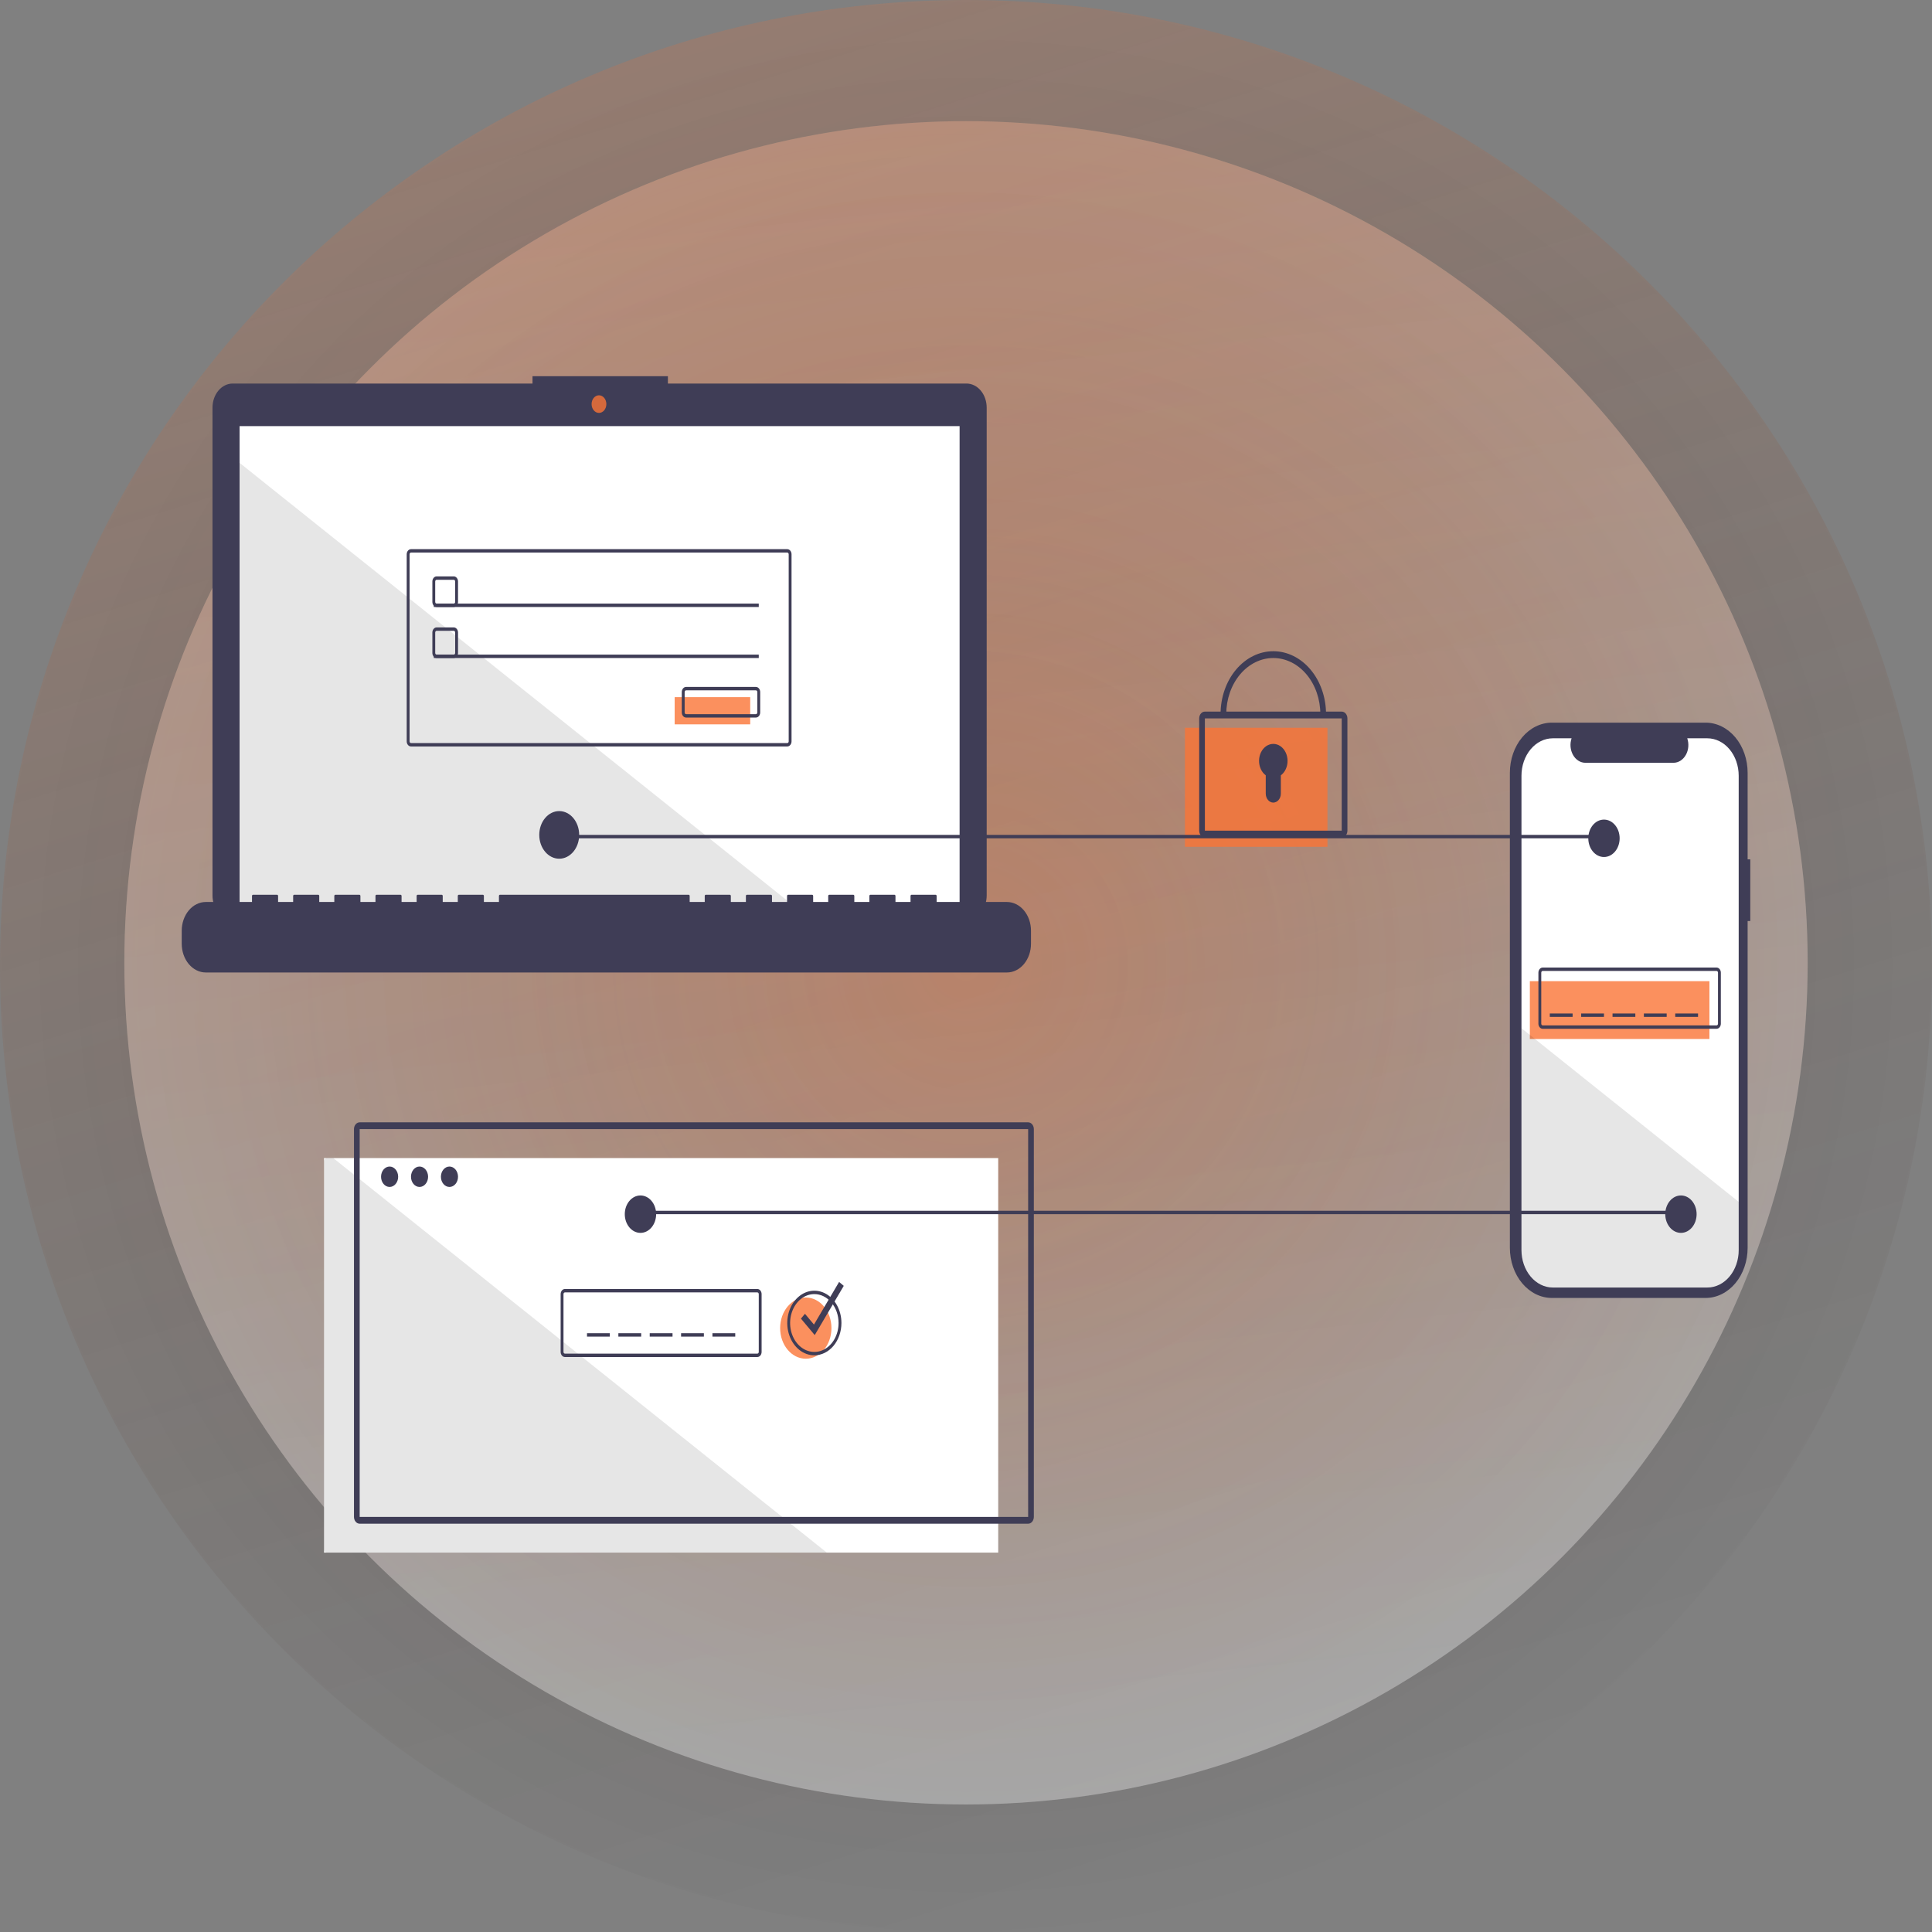 <svg width="606" height="606" viewBox="0 0 606 606" fill="none" xmlns="http://www.w3.org/2000/svg">
<rect x="0" y="0" width="606" height="606" fill="#808080" stroke="none"/>
<path d="M606 303C606 470.342 470.342 606 303 606C135.658 606 0 470.342 0 303C0 135.658 135.658 0 303 0C470.342 0 606 135.658 606 303Z" fill="url(#paint0_radial_297_323)" fill-opacity="0.2"/>
<path d="M606 303C606 470.342 470.342 606 303 606C135.658 606 0 470.342 0 303C0 135.658 135.658 0 303 0C470.342 0 606 135.658 606 303Z" fill="url(#paint1_linear_297_323)" fill-opacity="0.2"/>
<circle cx="303" cy="302" r="264" fill="url(#paint2_radial_297_323)" fill-opacity="0.2"/>
<circle cx="303" cy="302" r="264" fill="url(#paint3_linear_297_323)" fill-opacity="0.2"/>
<g clip-path="url(#clip0_297_323)">
<path d="M549 269.552H548.169V242.39C548.169 240.326 547.828 238.282 547.166 236.374C546.504 234.467 545.534 232.734 544.31 231.274C543.087 229.815 541.635 228.657 540.036 227.867C538.438 227.077 536.725 226.67 534.995 226.67H486.769C485.039 226.67 483.325 227.077 481.727 227.867C480.129 228.657 478.676 229.815 477.453 231.274C476.23 232.734 475.259 234.467 474.597 236.374C473.935 238.282 473.594 240.326 473.594 242.39V391.401C473.594 393.465 473.935 395.509 474.597 397.417C475.259 399.324 476.23 401.057 477.453 402.517C478.676 403.976 480.129 405.134 481.727 405.924C483.325 406.714 485.039 407.121 486.769 407.121H534.995C536.725 407.121 538.438 406.714 540.036 405.924C541.635 405.134 543.087 403.976 544.31 402.517C545.534 401.057 546.504 399.324 547.166 397.417C547.828 395.509 548.169 393.465 548.169 391.401V288.886H549V269.552Z" fill="#3F3D56"/>
<path d="M545.366 243.314V392.108C545.366 395.222 544.329 398.208 542.484 400.41C540.638 402.612 538.135 403.849 535.526 403.849H487.068C485.776 403.849 484.497 403.545 483.303 402.955C482.11 402.365 481.025 401.5 480.112 400.409C479.199 399.319 478.474 398.025 477.98 396.6C477.486 395.176 477.232 393.649 477.232 392.108V243.314C477.232 240.201 478.269 237.216 480.113 235.015C481.958 232.814 484.459 231.578 487.068 231.578H492.947C492.658 232.425 492.549 233.343 492.627 234.252C492.706 235.162 492.971 236.034 493.398 236.793C493.825 237.551 494.402 238.173 495.078 238.603C495.754 239.033 496.508 239.259 497.275 239.26H524.903C525.67 239.261 526.426 239.038 527.103 238.608C527.78 238.179 528.358 237.557 528.786 236.797C529.214 236.038 529.478 235.164 529.556 234.254C529.633 233.344 529.522 232.425 529.231 231.578H535.526C538.135 231.578 540.637 232.814 542.482 235.015C544.327 237.216 545.365 240.201 545.366 243.314Z" fill="white"/>
<path d="M536.192 307.756H479.861V325.894H536.192V307.756Z" fill="#FA7436" fill-opacity="0.8"/>
<path d="M538.427 322.693H483.885C483.529 322.693 483.188 322.524 482.937 322.224C482.685 321.924 482.544 321.517 482.543 321.093V305.089C482.544 304.665 482.685 304.258 482.937 303.958C483.188 303.658 483.529 303.489 483.885 303.489H538.427C538.783 303.489 539.124 303.658 539.375 303.958C539.626 304.258 539.768 304.665 539.768 305.089V321.093C539.768 321.517 539.626 321.924 539.375 322.224C539.124 322.524 538.783 322.693 538.427 322.693ZM483.885 304.556C483.766 304.556 483.652 304.612 483.569 304.712C483.485 304.812 483.438 304.948 483.438 305.089V321.093C483.438 321.234 483.485 321.37 483.569 321.47C483.652 321.57 483.766 321.626 483.885 321.626H538.427C538.546 321.626 538.659 321.57 538.743 321.47C538.827 321.37 538.874 321.234 538.874 321.093V305.089C538.874 304.948 538.827 304.812 538.743 304.712C538.659 304.612 538.546 304.556 538.427 304.556H483.885Z" fill="#3F3D56"/>
<path d="M493.273 317.892H486.12V318.959H493.273V317.892Z" fill="#3F3D56"/>
<path d="M503.109 317.892H495.956V318.959H503.109V317.892Z" fill="#3F3D56"/>
<path d="M512.944 317.892H505.791V318.959H512.944V317.892Z" fill="#3F3D56"/>
<path d="M522.78 317.892H515.626V318.959H522.78V317.892Z" fill="#3F3D56"/>
<path d="M532.615 317.892H525.462V318.959H532.615V317.892Z" fill="#3F3D56"/>
<path opacity="0.1" d="M545.366 376.979V392.108C545.366 395.222 544.329 398.208 542.484 400.41C540.638 402.612 538.135 403.849 535.526 403.849H487.068C485.776 403.849 484.497 403.545 483.303 402.955C482.11 402.365 481.025 401.5 480.112 400.409C479.199 399.319 478.474 398.025 477.98 396.6C477.486 395.176 477.232 393.649 477.232 392.108V322.512L545.366 376.979Z" fill="black"/>
<path d="M313.104 363.237H101.641V487H313.104V363.237Z" fill="white"/>
<path opacity="0.1" d="M259.344 487H102.535C102.298 486.999 102.071 486.886 101.903 486.687C101.736 486.487 101.641 486.216 101.641 485.933V364.303C101.641 364.021 101.736 363.75 101.903 363.55C102.071 363.35 102.298 363.237 102.535 363.237H104.52L259.344 487Z" fill="black"/>
<path d="M527.25 379.774H199.549V380.841H527.25V379.774Z" fill="#3F3D56"/>
<path d="M303.153 120.303H209.497V118H167.029V120.303H72.987C72.155 120.303 71.331 120.499 70.563 120.879C69.794 121.259 69.096 121.816 68.507 122.517C67.919 123.219 67.453 124.053 67.134 124.97C66.816 125.887 66.652 126.87 66.652 127.863V280.89C66.652 282.895 67.319 284.817 68.507 286.235C69.695 287.653 71.307 288.449 72.987 288.449H303.153C304.834 288.449 306.445 287.653 307.633 286.235C308.821 284.817 309.489 282.895 309.489 280.89V127.863C309.489 126.87 309.325 125.887 309.006 124.97C308.688 124.053 308.221 123.219 307.633 122.517C307.045 121.816 306.346 121.259 305.578 120.879C304.809 120.499 303.985 120.303 303.153 120.303Z" fill="#3F3D56"/>
<path d="M300.993 133.661H75.147V285.687H300.993V133.661Z" fill="white"/>
<path d="M187.877 129.517C189.156 129.517 190.193 128.279 190.193 126.753C190.193 125.226 189.156 123.989 187.877 123.989C186.598 123.989 185.561 125.226 185.561 126.753C185.561 128.279 186.598 129.517 187.877 129.517Z" fill="#FA7436" fill-opacity="0.8"/>
<path d="M142.324 190.395H136.959C136.603 190.394 136.262 190.225 136.011 189.925C135.759 189.625 135.618 189.218 135.618 188.794V182.393C135.618 181.968 135.759 181.562 136.011 181.261C136.262 180.961 136.603 180.793 136.959 180.792H142.324C142.679 180.793 143.02 180.961 143.272 181.261C143.523 181.562 143.665 181.968 143.665 182.393V188.794C143.665 189.218 143.523 189.625 143.272 189.925C143.02 190.225 142.679 190.394 142.324 190.395ZM136.959 181.859C136.84 181.859 136.727 181.916 136.643 182.016C136.559 182.116 136.512 182.251 136.512 182.393V188.794C136.512 188.936 136.559 189.071 136.643 189.171C136.727 189.271 136.84 189.327 136.959 189.328H142.324C142.442 189.327 142.556 189.271 142.64 189.171C142.723 189.071 142.771 188.936 142.771 188.794V182.393C142.771 182.251 142.723 182.116 142.64 182.016C142.556 181.916 142.442 181.859 142.324 181.859H136.959Z" fill="#3F3D56"/>
<path d="M237.997 189.328H136.065V190.395H237.997V189.328Z" fill="#3F3D56"/>
<path d="M235.314 218.668H211.62V227.203H235.314V218.668Z" fill="#FA7436" fill-opacity="0.8"/>
<path d="M237.103 225.07H215.196C214.841 225.069 214.5 224.9 214.248 224.6C213.997 224.3 213.855 223.894 213.855 223.469V217.068C213.855 216.643 213.997 216.237 214.248 215.937C214.5 215.637 214.841 215.468 215.196 215.467H237.103C237.458 215.468 237.799 215.637 238.051 215.937C238.302 216.237 238.443 216.643 238.444 217.068V223.469C238.443 223.894 238.302 224.3 238.051 224.6C237.799 224.9 237.458 225.069 237.103 225.07ZM215.196 216.534C215.078 216.534 214.964 216.591 214.88 216.691C214.796 216.791 214.749 216.926 214.749 217.068V223.469C214.749 223.611 214.796 223.746 214.88 223.846C214.964 223.946 215.078 224.003 215.196 224.003H237.103C237.221 224.003 237.335 223.946 237.419 223.846C237.502 223.746 237.549 223.611 237.55 223.469V217.068C237.549 216.926 237.502 216.791 237.419 216.691C237.335 216.591 237.221 216.534 237.103 216.534H215.196Z" fill="#3F3D56"/>
<path d="M416.377 228.27H371.67V265.613H416.377V228.27Z" fill="#FA7436" fill-opacity="0.8"/>
<path d="M420.848 262.679H377.929C377.455 262.678 377.001 262.453 376.665 262.053C376.33 261.653 376.142 261.111 376.141 260.545V225.336C376.142 224.771 376.33 224.228 376.665 223.828C377.001 223.428 377.455 223.203 377.929 223.203H420.848C421.322 223.203 421.777 223.428 422.112 223.828C422.447 224.228 422.636 224.771 422.636 225.336V260.545C422.636 261.111 422.447 261.653 422.112 262.053C421.777 262.453 421.322 262.678 420.848 262.679ZM377.929 225.336V260.545H420.849L420.848 225.336H377.929Z" fill="#3F3D56"/>
<path d="M415.93 224.003H414.142C414.142 219.334 412.588 214.856 409.821 211.555C407.054 208.253 403.302 206.398 399.389 206.398C395.476 206.398 391.723 208.253 388.957 211.555C386.19 214.856 384.635 219.334 384.635 224.003H382.847C382.847 218.768 384.59 213.747 387.692 210.046C390.794 206.344 395.002 204.265 399.389 204.265C403.776 204.265 407.983 206.344 411.085 210.046C414.188 213.747 415.93 218.768 415.93 224.003Z" fill="#3F3D56"/>
<path d="M403.859 238.673C403.86 237.744 403.658 236.831 403.272 236.024C402.886 235.217 402.331 234.544 401.66 234.072C400.99 233.6 400.227 233.345 399.449 233.333C398.67 233.32 397.903 233.55 397.222 234C396.541 234.45 395.97 235.105 395.566 235.899C395.162 236.693 394.939 237.6 394.919 238.528C394.899 239.457 395.082 240.376 395.451 241.194C395.82 242.012 396.361 242.701 397.022 243.193V248.919C397.022 249.289 397.083 249.657 397.202 249.999C397.321 250.342 397.495 250.653 397.715 250.916C397.935 251.178 398.195 251.386 398.483 251.528C398.77 251.67 399.078 251.743 399.388 251.743C400.016 251.743 400.618 251.445 401.062 250.916C401.506 250.386 401.755 249.668 401.755 248.919V243.193C402.399 242.715 402.93 242.049 403.298 241.258C403.666 240.467 403.859 239.578 403.859 238.673Z" fill="#3F3D56"/>
<path d="M191.278 418.183H184.125V419.25H191.278V418.183Z" fill="#3F3D56"/>
<path d="M201.114 418.183H193.96V419.25H201.114V418.183Z" fill="#3F3D56"/>
<path d="M210.949 418.183H203.796V419.25H210.949V418.183Z" fill="#3F3D56"/>
<path d="M220.784 418.183H213.631V419.25H220.784V418.183Z" fill="#3F3D56"/>
<path d="M230.62 418.183H223.467V419.25H230.62V418.183Z" fill="#3F3D56"/>
<path d="M322.492 477.931H112.817C112.343 477.931 111.888 477.706 111.553 477.306C111.218 476.905 111.029 476.363 111.029 475.797V354.168C111.029 353.602 111.218 353.06 111.553 352.66C111.888 352.26 112.343 352.035 112.817 352.034H322.492C322.966 352.034 323.421 352.259 323.756 352.66C324.092 353.06 324.28 353.602 324.281 354.168V475.797C324.28 476.363 324.092 476.906 323.756 477.306C323.421 477.706 322.966 477.931 322.492 477.931ZM112.817 354.168V475.797H322.494L322.492 354.168H112.817Z" fill="#3F3D56"/>
<path d="M122.206 372.305C123.687 372.305 124.888 370.872 124.888 369.105C124.888 367.337 123.687 365.904 122.206 365.904C120.724 365.904 119.523 367.337 119.523 369.105C119.523 370.872 120.724 372.305 122.206 372.305Z" fill="#3F3D56"/>
<path d="M131.594 372.305C133.075 372.305 134.276 370.872 134.276 369.105C134.276 367.337 133.075 365.904 131.594 365.904C130.113 365.904 128.912 367.337 128.912 369.105C128.912 370.872 130.113 372.305 131.594 372.305Z" fill="#3F3D56"/>
<path d="M140.983 372.305C142.464 372.305 143.665 370.872 143.665 369.105C143.665 367.337 142.464 365.904 140.983 365.904C139.501 365.904 138.3 367.337 138.3 369.105C138.3 370.872 139.501 372.305 140.983 372.305Z" fill="#3F3D56"/>
<path d="M237.55 425.652H177.195C176.84 425.651 176.499 425.482 176.247 425.182C175.996 424.882 175.854 424.476 175.854 424.051V405.914C175.854 405.489 175.996 405.082 176.247 404.782C176.499 404.482 176.84 404.314 177.195 404.313H237.55C237.905 404.314 238.246 404.482 238.498 404.782C238.749 405.082 238.89 405.489 238.891 405.914V424.051C238.89 424.476 238.749 424.882 238.498 425.182C238.246 425.482 237.905 425.651 237.55 425.652ZM177.195 405.38C177.077 405.38 176.963 405.437 176.879 405.537C176.795 405.637 176.748 405.772 176.748 405.914V424.051C176.748 424.193 176.795 424.328 176.879 424.428C176.963 424.528 177.077 424.585 177.195 424.585H237.55C237.668 424.585 237.782 424.528 237.866 424.428C237.949 424.328 237.997 424.193 237.997 424.051V405.914C237.997 405.772 237.949 405.637 237.866 405.537C237.782 405.437 237.668 405.38 237.55 405.38H177.195Z" fill="#3F3D56"/>
<path d="M252.75 426.185C257.194 426.185 260.797 421.886 260.797 416.583C260.797 411.28 257.194 406.981 252.75 406.981C248.306 406.981 244.703 411.28 244.703 416.583C244.703 421.886 248.306 426.185 252.75 426.185Z" fill="#FA7436" fill-opacity="0.8"/>
<path d="M255.432 425.118C253.752 425.118 252.11 424.524 250.713 423.41C249.316 422.296 248.228 420.713 247.585 418.861C246.942 417.009 246.773 414.971 247.101 413.005C247.429 411.039 248.238 409.233 249.426 407.815C250.614 406.398 252.127 405.433 253.775 405.041C255.423 404.65 257.131 404.851 258.683 405.618C260.235 406.385 261.562 407.684 262.495 409.351C263.428 411.018 263.927 412.978 263.927 414.982C263.924 417.67 263.028 420.246 261.436 422.146C259.843 424.046 257.684 425.115 255.432 425.118ZM255.432 405.914C253.929 405.914 252.46 406.445 251.21 407.442C249.96 408.438 248.986 409.855 248.411 411.512C247.835 413.169 247.685 414.992 247.978 416.752C248.271 418.511 248.995 420.127 250.058 421.395C251.121 422.663 252.475 423.527 253.95 423.877C255.424 424.227 256.952 424.047 258.341 423.361C259.73 422.675 260.917 421.512 261.752 420.021C262.587 418.529 263.032 416.776 263.032 414.982C263.03 412.578 262.229 410.273 260.804 408.573C259.379 406.873 257.447 405.916 255.432 405.914Z" fill="#3F3D56"/>
<path d="M255.552 418.768L251.224 413.603L252.488 412.094L255.313 415.465L263.196 402.098L264.658 403.327L255.552 418.768Z" fill="#3F3D56"/>
<path opacity="0.1" d="M250.921 285.687H75.147V145.178L250.921 285.687Z" fill="black"/>
<path d="M315.83 282.921H293.788V281.026C293.788 280.977 293.78 280.928 293.764 280.882C293.748 280.837 293.725 280.795 293.696 280.76C293.667 280.726 293.632 280.698 293.594 280.679C293.556 280.66 293.515 280.65 293.473 280.65H285.916C285.875 280.65 285.834 280.66 285.796 280.679C285.758 280.698 285.723 280.726 285.694 280.76C285.664 280.795 285.641 280.837 285.625 280.882C285.61 280.928 285.601 280.977 285.601 281.026V282.921H280.878V281.026C280.878 280.977 280.87 280.928 280.854 280.882C280.838 280.837 280.815 280.795 280.786 280.76C280.757 280.726 280.722 280.698 280.684 280.679C280.646 280.66 280.605 280.65 280.563 280.65H273.006C272.965 280.65 272.924 280.66 272.886 280.679C272.848 280.698 272.813 280.726 272.784 280.76C272.754 280.795 272.731 280.837 272.715 280.882C272.7 280.928 272.691 280.977 272.691 281.026V282.921H267.968V281.026C267.968 280.977 267.96 280.928 267.944 280.882C267.928 280.837 267.905 280.795 267.876 280.76C267.847 280.726 267.812 280.698 267.774 280.679C267.736 280.66 267.695 280.65 267.653 280.65H260.096C260.055 280.65 260.014 280.66 259.976 280.679C259.938 280.698 259.903 280.726 259.874 280.76C259.844 280.795 259.821 280.837 259.805 280.882C259.79 280.928 259.781 280.977 259.781 281.026V282.921H255.058V281.026C255.058 280.977 255.05 280.928 255.034 280.882C255.018 280.837 254.995 280.795 254.966 280.76C254.937 280.726 254.902 280.698 254.864 280.679C254.826 280.66 254.785 280.65 254.743 280.65H247.186C247.145 280.65 247.104 280.66 247.066 280.679C247.028 280.698 246.993 280.726 246.964 280.76C246.934 280.795 246.911 280.837 246.895 280.882C246.88 280.928 246.871 280.977 246.871 281.026V282.921H242.148V281.026C242.148 280.977 242.14 280.928 242.124 280.882C242.108 280.837 242.085 280.795 242.056 280.76C242.027 280.726 241.992 280.698 241.954 280.679C241.916 280.66 241.875 280.65 241.833 280.65H234.276C234.235 280.65 234.194 280.66 234.156 280.679C234.118 280.698 234.083 280.726 234.054 280.76C234.024 280.795 234.001 280.837 233.985 280.882C233.97 280.928 233.961 280.977 233.961 281.026V282.921H229.238V281.026C229.238 280.977 229.23 280.928 229.214 280.882C229.198 280.837 229.175 280.795 229.146 280.76C229.117 280.726 229.082 280.698 229.044 280.679C229.006 280.66 228.965 280.65 228.923 280.65H221.366C221.325 280.65 221.284 280.66 221.246 280.679C221.208 280.698 221.173 280.726 221.144 280.76C221.114 280.795 221.091 280.837 221.075 280.882C221.06 280.928 221.051 280.977 221.051 281.026V282.921H216.328V281.026C216.328 280.977 216.32 280.928 216.304 280.882C216.288 280.837 216.265 280.795 216.236 280.76C216.207 280.726 216.172 280.698 216.134 280.679C216.096 280.66 216.055 280.65 216.013 280.65H156.816C156.775 280.65 156.734 280.66 156.696 280.679C156.658 280.698 156.623 280.726 156.594 280.76C156.564 280.795 156.541 280.837 156.525 280.882C156.51 280.928 156.501 280.977 156.501 281.026V282.921H151.778V281.026C151.778 280.977 151.77 280.928 151.754 280.882C151.738 280.837 151.715 280.795 151.686 280.76C151.657 280.726 151.622 280.698 151.584 280.679C151.546 280.66 151.505 280.65 151.463 280.65H143.906C143.865 280.65 143.824 280.66 143.786 280.679C143.748 280.698 143.713 280.726 143.684 280.76C143.654 280.795 143.631 280.837 143.615 280.882C143.6 280.928 143.591 280.977 143.591 281.026V282.921H138.868V281.026C138.868 280.977 138.86 280.928 138.844 280.882C138.828 280.837 138.805 280.795 138.776 280.76C138.747 280.726 138.712 280.698 138.674 280.679C138.636 280.66 138.595 280.65 138.553 280.65H130.996C130.955 280.65 130.914 280.66 130.876 280.679C130.838 280.698 130.803 280.726 130.774 280.76C130.744 280.795 130.721 280.837 130.705 280.882C130.69 280.928 130.681 280.977 130.681 281.026V282.921H125.958V281.026C125.958 280.977 125.95 280.928 125.934 280.882C125.918 280.837 125.895 280.795 125.866 280.76C125.837 280.726 125.802 280.698 125.764 280.679C125.726 280.66 125.685 280.65 125.643 280.65H118.086C118.045 280.65 118.004 280.66 117.966 280.679C117.928 280.698 117.893 280.726 117.864 280.76C117.834 280.795 117.811 280.837 117.795 280.882C117.78 280.928 117.771 280.977 117.771 281.026V282.921H113.048V281.026C113.048 280.977 113.04 280.928 113.024 280.882C113.008 280.837 112.985 280.795 112.956 280.76C112.927 280.726 112.892 280.698 112.854 280.679C112.816 280.66 112.775 280.65 112.733 280.65H105.176C105.135 280.65 105.094 280.66 105.056 280.679C105.018 280.698 104.983 280.726 104.954 280.76C104.924 280.795 104.901 280.837 104.885 280.882C104.87 280.928 104.861 280.977 104.861 281.026V282.921H100.138V281.026C100.138 280.977 100.13 280.928 100.114 280.882C100.099 280.837 100.075 280.795 100.046 280.76C100.017 280.726 99.982 280.698 99.944 280.679C99.906 280.66 99.865 280.65 99.823 280.65H92.266C92.225 280.65 92.184 280.66 92.146 280.679C92.108 280.698 92.073 280.726 92.044 280.76C92.014 280.795 91.991 280.837 91.975 280.882C91.96 280.928 91.951 280.977 91.951 281.026V282.921H87.228V281.026C87.228 280.977 87.22 280.928 87.204 280.882C87.189 280.837 87.165 280.795 87.136 280.76C87.107 280.726 87.072 280.698 87.034 280.679C86.996 280.66 86.955 280.65 86.913 280.65H79.356C79.315 280.65 79.274 280.66 79.236 280.679C79.198 280.698 79.163 280.726 79.134 280.76C79.104 280.795 79.081 280.837 79.065 280.882C79.05 280.928 79.041 280.977 79.041 281.026V282.921H64.557C63.565 282.921 62.582 283.154 61.665 283.607C60.748 284.061 59.915 284.725 59.213 285.562C58.512 286.4 57.955 287.394 57.575 288.488C57.196 289.582 57 290.754 57 291.938V296.016C57 298.408 57.796 300.701 59.213 302.392C60.631 304.083 62.553 305.033 64.557 305.033H315.83C316.822 305.033 317.805 304.8 318.722 304.347C319.639 303.894 320.472 303.23 321.173 302.392C321.875 301.555 322.432 300.561 322.812 299.467C323.191 298.373 323.387 297.2 323.387 296.016V291.938C323.387 290.754 323.191 289.582 322.812 288.488C322.432 287.394 321.875 286.4 321.173 285.562C320.472 284.725 319.639 284.061 318.722 283.607C317.805 283.154 316.822 282.921 315.83 282.921Z" fill="#3F3D56"/>
<path d="M246.938 234.139H128.912C128.556 234.138 128.215 233.969 127.964 233.669C127.712 233.369 127.571 232.962 127.57 232.538V173.857C127.571 173.433 127.712 173.026 127.964 172.726C128.215 172.426 128.556 172.257 128.912 172.257H246.938C247.293 172.257 247.634 172.426 247.886 172.726C248.137 173.026 248.279 173.433 248.279 173.857V232.538C248.279 232.962 248.137 233.369 247.886 233.669C247.634 233.969 247.293 234.138 246.938 234.139ZM128.912 173.324C128.793 173.324 128.679 173.38 128.596 173.48C128.512 173.58 128.465 173.716 128.464 173.857V232.538C128.465 232.68 128.512 232.815 128.596 232.915C128.679 233.015 128.793 233.071 128.912 233.072H246.938C247.056 233.071 247.17 233.015 247.254 232.915C247.338 232.815 247.385 232.68 247.385 232.538V173.857C247.385 173.716 247.338 173.58 247.254 173.48C247.17 173.38 247.056 173.324 246.938 173.324H128.912Z" fill="#3F3D56"/>
<path d="M142.324 206.398H136.959C136.603 206.398 136.262 206.229 136.011 205.929C135.759 205.629 135.618 205.222 135.618 204.798V198.397C135.618 197.972 135.759 197.565 136.011 197.265C136.262 196.965 136.603 196.797 136.959 196.796H142.324C142.679 196.797 143.02 196.965 143.272 197.265C143.523 197.565 143.665 197.972 143.665 198.397V204.798C143.665 205.222 143.523 205.629 143.272 205.929C143.02 206.229 142.679 206.398 142.324 206.398ZM136.959 197.863C136.84 197.863 136.727 197.92 136.643 198.02C136.559 198.12 136.512 198.255 136.512 198.397V204.798C136.512 204.94 136.559 205.075 136.643 205.175C136.727 205.275 136.84 205.331 136.959 205.332H142.324C142.442 205.331 142.556 205.275 142.64 205.175C142.723 205.075 142.771 204.94 142.771 204.798V198.397C142.771 198.255 142.723 198.12 142.64 198.02C142.556 197.92 142.442 197.863 142.324 197.863H136.959Z" fill="#3F3D56"/>
<path d="M237.997 205.332H136.065V206.398H237.997V205.332Z" fill="#3F3D56"/>
<path d="M503.108 261.879H175.407V262.946H503.108V261.879Z" fill="#3F3D56"/>
<path d="M175.407 269.347C178.864 269.347 181.666 266.003 181.666 261.879C181.666 257.754 178.864 254.41 175.407 254.41C171.95 254.41 169.148 257.754 169.148 261.879C169.148 266.003 171.95 269.347 175.407 269.347Z" fill="#3F3D56"/>
<path d="M503.109 268.814C505.825 268.814 508.026 266.186 508.026 262.946C508.026 259.705 505.825 257.077 503.109 257.077C500.393 257.077 498.191 259.705 498.191 262.946C498.191 266.186 500.393 268.814 503.109 268.814Z" fill="#3F3D56"/>
<path d="M527.25 386.709C529.966 386.709 532.168 384.082 532.168 380.841C532.168 377.6 529.966 374.973 527.25 374.973C524.534 374.973 522.333 377.6 522.333 380.841C522.333 384.082 524.534 386.709 527.25 386.709Z" fill="#3F3D56"/>
<path d="M200.89 386.709C203.606 386.709 205.808 384.082 205.808 380.841C205.808 377.6 203.606 374.973 200.89 374.973C198.174 374.973 195.972 377.6 195.972 380.841C195.972 384.082 198.174 386.709 200.89 386.709Z" fill="#3F3D56"/>
</g>
<defs>
<radialGradient id="paint0_radial_297_323" cx="0" cy="0" r="1" gradientUnits="userSpaceOnUse" gradientTransform="translate(303 303) rotate(90) scale(303)">
<stop stop-color="#FA7436"/>
<stop offset="1" stop-opacity="0"/>
<stop offset="1" stop-opacity="0"/>
</radialGradient>
<linearGradient id="paint1_linear_297_323" x1="175.047" y1="1.87602e-06" x2="360.757" y2="597.559" gradientUnits="userSpaceOnUse">
<stop stop-color="#FA7436"/>
<stop offset="1" stop-opacity="0"/>
</linearGradient>
<radialGradient id="paint2_radial_297_323" cx="0" cy="0" r="1" gradientUnits="userSpaceOnUse" gradientTransform="translate(303 302) rotate(90) scale(264)">
<stop stop-color="#FA7436"/>
<stop offset="1" stop-color="white"/>
</radialGradient>
<linearGradient id="paint3_linear_297_323" x1="303" y1="38" x2="356.333" y2="536.667" gradientUnits="userSpaceOnUse">
<stop stop-color="#FA7436"/>
<stop offset="1" stop-color="white" stop-opacity="0.81"/>
</linearGradient>
<clipPath id="clip0_297_323">
<rect width="492" height="369" fill="white" transform="translate(57 118)"/>
</clipPath>
</defs>
</svg>
